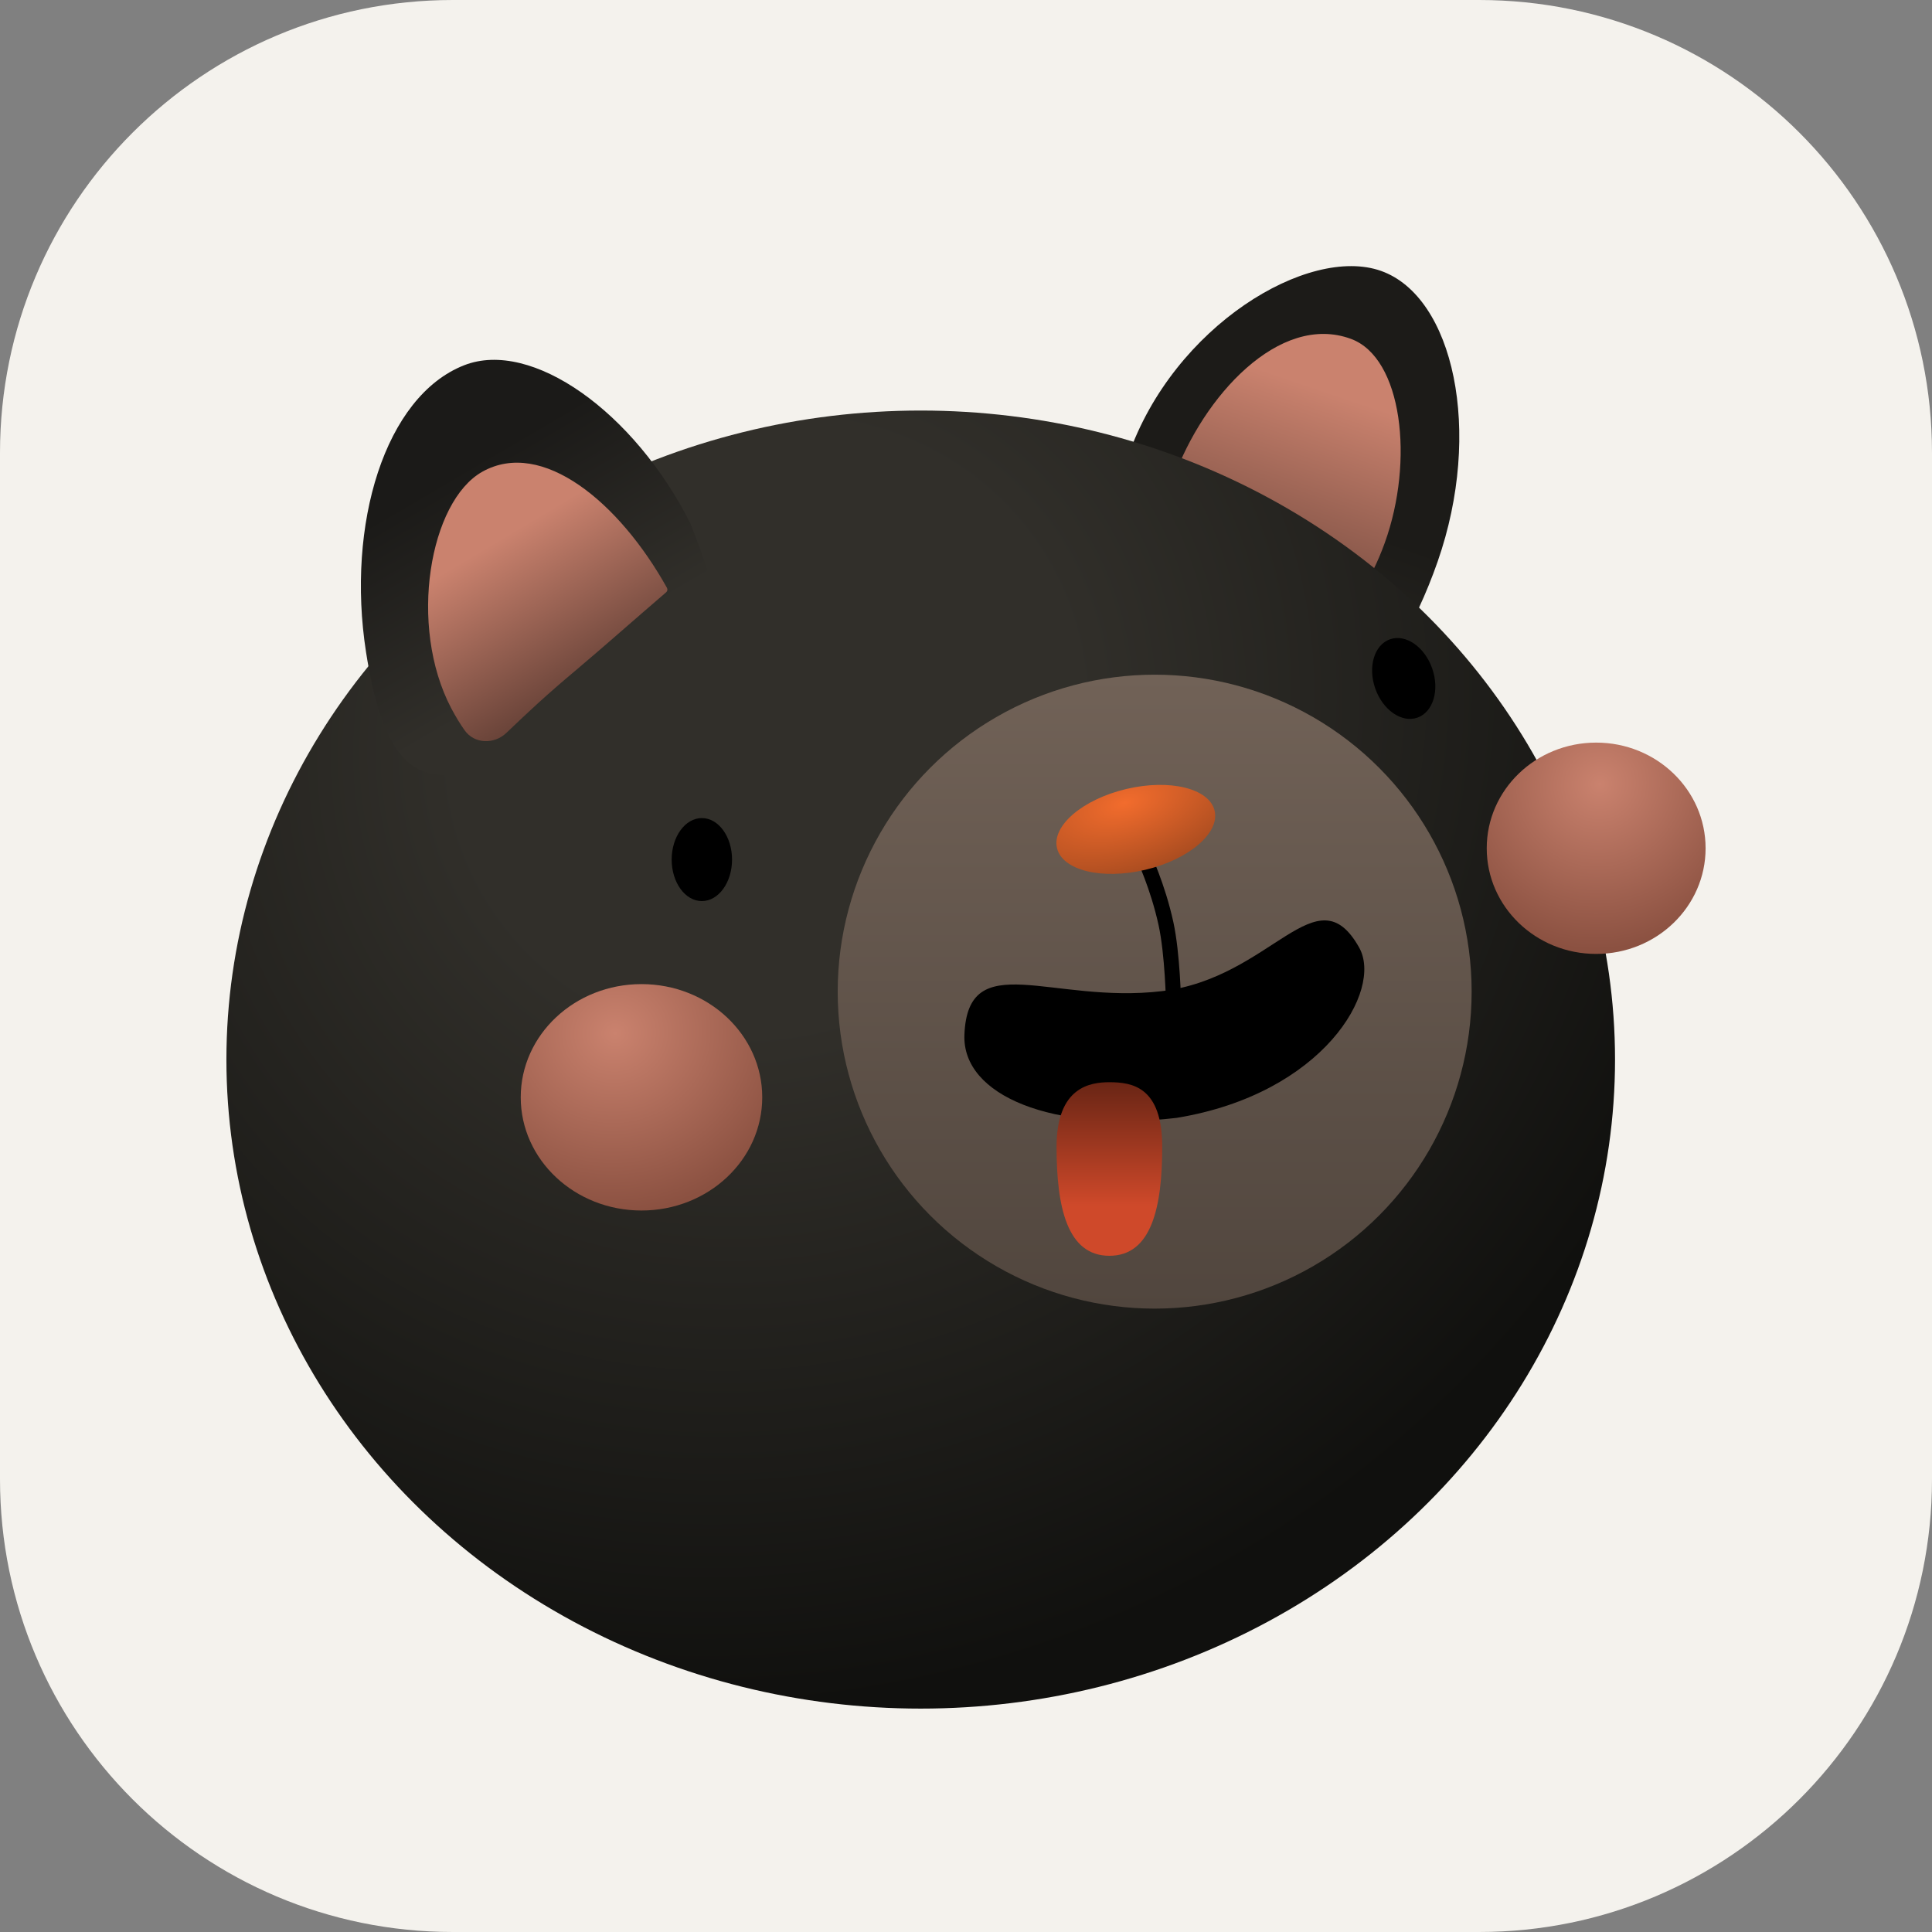 <svg width="256" height="256" viewBox="0 0 256 256" fill="none" xmlns="http://www.w3.org/2000/svg">
<rect x="0" y="0" width="256" height="256" fill="#808080" stroke="none"/>
<g clip-path="url(#clip0_1_640)">
<path d="M196 0H60C26.863 0 0 26.863 0 60V196C0 229.137 26.863 256 60 256H196C229.137 256 256 229.137 256 196V60C256 26.863 229.137 0 196 0Z" fill="#F4F2ED"/>
<path d="M190.5 74.399C184.487 91.63 172.876 103.567 160.112 99.024C147.347 94.481 143.487 77.63 149.5 60.399C155.513 43.167 173.388 32.478 183 35.899C192.612 39.32 196.513 57.167 190.5 74.399Z" fill="url(#paint0_linear_1_640)"/>
<path d="M183.5 71.899C179.596 82.747 173.187 85.727 166.36 83.222C159.534 80.716 151.596 74.247 155.5 63.399C159.404 52.55 169.501 41.413 179 44.899C185.826 47.404 187.404 61.05 183.5 71.899Z" fill="url(#paint1_linear_1_640)"/>
<ellipse cx="122" cy="140.399" rx="92" ry="86" fill="url(#paint2_radial_1_640)"/>
<path d="M91.5 69.399C97.743 85.331 95 82.899 79 92.899C61.5 103.836 52.196 110.138 48.5 86.399C45.867 69.486 51 52.513 61.5 48.399C70.432 44.899 84.035 54.551 91.5 69.399Z" fill="url(#paint3_linear_1_640)"/>
<path d="M76.419 88.714C72.18 92.273 70.12 94.232 67.097 97.114C65.475 98.66 62.85 98.594 61.562 96.761C60.953 95.894 60.364 94.939 59.78 93.825C54.049 82.895 56.925 66.399 63.929 62.496C71.825 58.096 82.043 66.531 88.374 77.891V77.891C88.484 78.09 88.439 78.337 88.266 78.485C84.477 81.732 79.595 86.047 76.419 88.714Z" fill="url(#paint4_linear_1_640)"/>
<ellipse cx="85" cy="145.399" rx="16" ry="15" fill="url(#paint5_radial_1_640)"/>
<ellipse cx="211.5" cy="112.399" rx="14.5" ry="14" fill="url(#paint6_radial_1_640)"/>
<circle cx="153" cy="131.399" r="42" fill="url(#paint7_linear_1_640)"/>
<path d="M151.5 113.399C151.5 113.399 153.411 117.399 154.5 122.399C155.376 126.424 155.5 132.899 155.5 132.899" stroke="black" stroke-width="2"/>
<ellipse cx="150.5" cy="109.899" rx="10.733" ry="5.5" transform="rotate(-13.34 150.5 109.899)" fill="url(#paint8_radial_1_640)"/>
<path d="M180.096 125.556C183.28 131.224 175.356 144.931 155.926 148.122C139.542 150.058 127.469 145.212 127.79 137.111C128.253 125.409 139.326 133.06 153.943 131.334C168.56 129.607 174.432 115.474 180.096 125.556Z" fill="black"/>
<path d="M154 151.964C154 159.936 152.6 166.399 147 166.399C141.4 166.399 140 159.936 140 151.964C140 143.991 144.5 143.399 147 143.399C150 143.399 154 143.991 154 151.964Z" fill="url(#paint9_linear_1_640)"/>
<ellipse cx="93" cy="113.899" rx="4" ry="5.5" fill="black"/>
<ellipse cx="186" cy="89.899" rx="4" ry="5.5" transform="rotate(-19.236 186 89.899)" fill="black"/>
</g>
<defs>
<linearGradient id="paint0_linear_1_640" x1="181.215" y1="35.263" x2="158.701" y2="98.522" gradientUnits="userSpaceOnUse">
<stop offset="0.49" stop-color="#1C1B18"/>
<stop offset="1" stop-color="#312F2A"/>
</linearGradient>
<linearGradient id="paint1_linear_1_640" x1="174.5" y1="51.399" x2="163.988" y2="82.356" gradientUnits="userSpaceOnUse">
<stop stop-color="#CA826E"/>
<stop offset="1" stop-color="#644036"/>
</linearGradient>
<radialGradient id="paint2_radial_1_640" cx="0" cy="0" r="1" gradientUnits="userSpaceOnUse" gradientTransform="translate(101.5 96.399) rotate(56.684) scale(127.445 136.337)">
<stop offset="0.308" stop-color="#312F2A"/>
<stop offset="1" stop-color="#10100E"/>
</radialGradient>
<linearGradient id="paint3_linear_1_640" x1="58.245" y1="49.674" x2="83" y2="91.899" gradientUnits="userSpaceOnUse">
<stop offset="0.25" stop-color="#1B1A18"/>
<stop offset="0.837" stop-color="#312F2A"/>
</linearGradient>
<linearGradient id="paint4_linear_1_640" x1="65.5" y1="71.899" x2="77.699" y2="92.368" gradientUnits="userSpaceOnUse">
<stop stop-color="#CA826E"/>
<stop offset="1" stop-color="#644036"/>
</linearGradient>
<radialGradient id="paint5_radial_1_640" cx="0" cy="0" r="1" gradientUnits="userSpaceOnUse" gradientTransform="translate(81.5 136.899) rotate(81.529) scale(23.759 25.343)">
<stop stop-color="#CA826E"/>
<stop offset="1" stop-color="#8B5141"/>
</radialGradient>
<radialGradient id="paint6_radial_1_640" cx="0" cy="0" r="1" gradientUnits="userSpaceOnUse" gradientTransform="translate(212 103.899) rotate(56.31) scale(21.633 22.406)">
<stop stop-color="#CA826E"/>
<stop offset="1" stop-color="#8B5141"/>
</radialGradient>
<linearGradient id="paint7_linear_1_640" x1="153" y1="89.399" x2="153" y2="173.399" gradientUnits="userSpaceOnUse">
<stop stop-color="#716257"/>
<stop offset="1" stop-color="#51463E"/>
</linearGradient>
<radialGradient id="paint8_radial_1_640" cx="0" cy="0" r="1" gradientUnits="userSpaceOnUse" gradientTransform="translate(149.848 106.147) rotate(85.969) scale(9.275 18.099)">
<stop stop-color="#F26C2D"/>
<stop offset="1" stop-color="#AC4D20"/>
</radialGradient>
<linearGradient id="paint9_linear_1_640" x1="147" y1="143.399" x2="147" y2="166.399" gradientUnits="userSpaceOnUse">
<stop stop-color="#692515"/>
<stop offset="0.712" stop-color="#CF492A"/>
</linearGradient>
<clipPath id="clip0_1_640">
<rect width="256" height="256" fill="white"/>
</clipPath>
</defs>
</svg>
